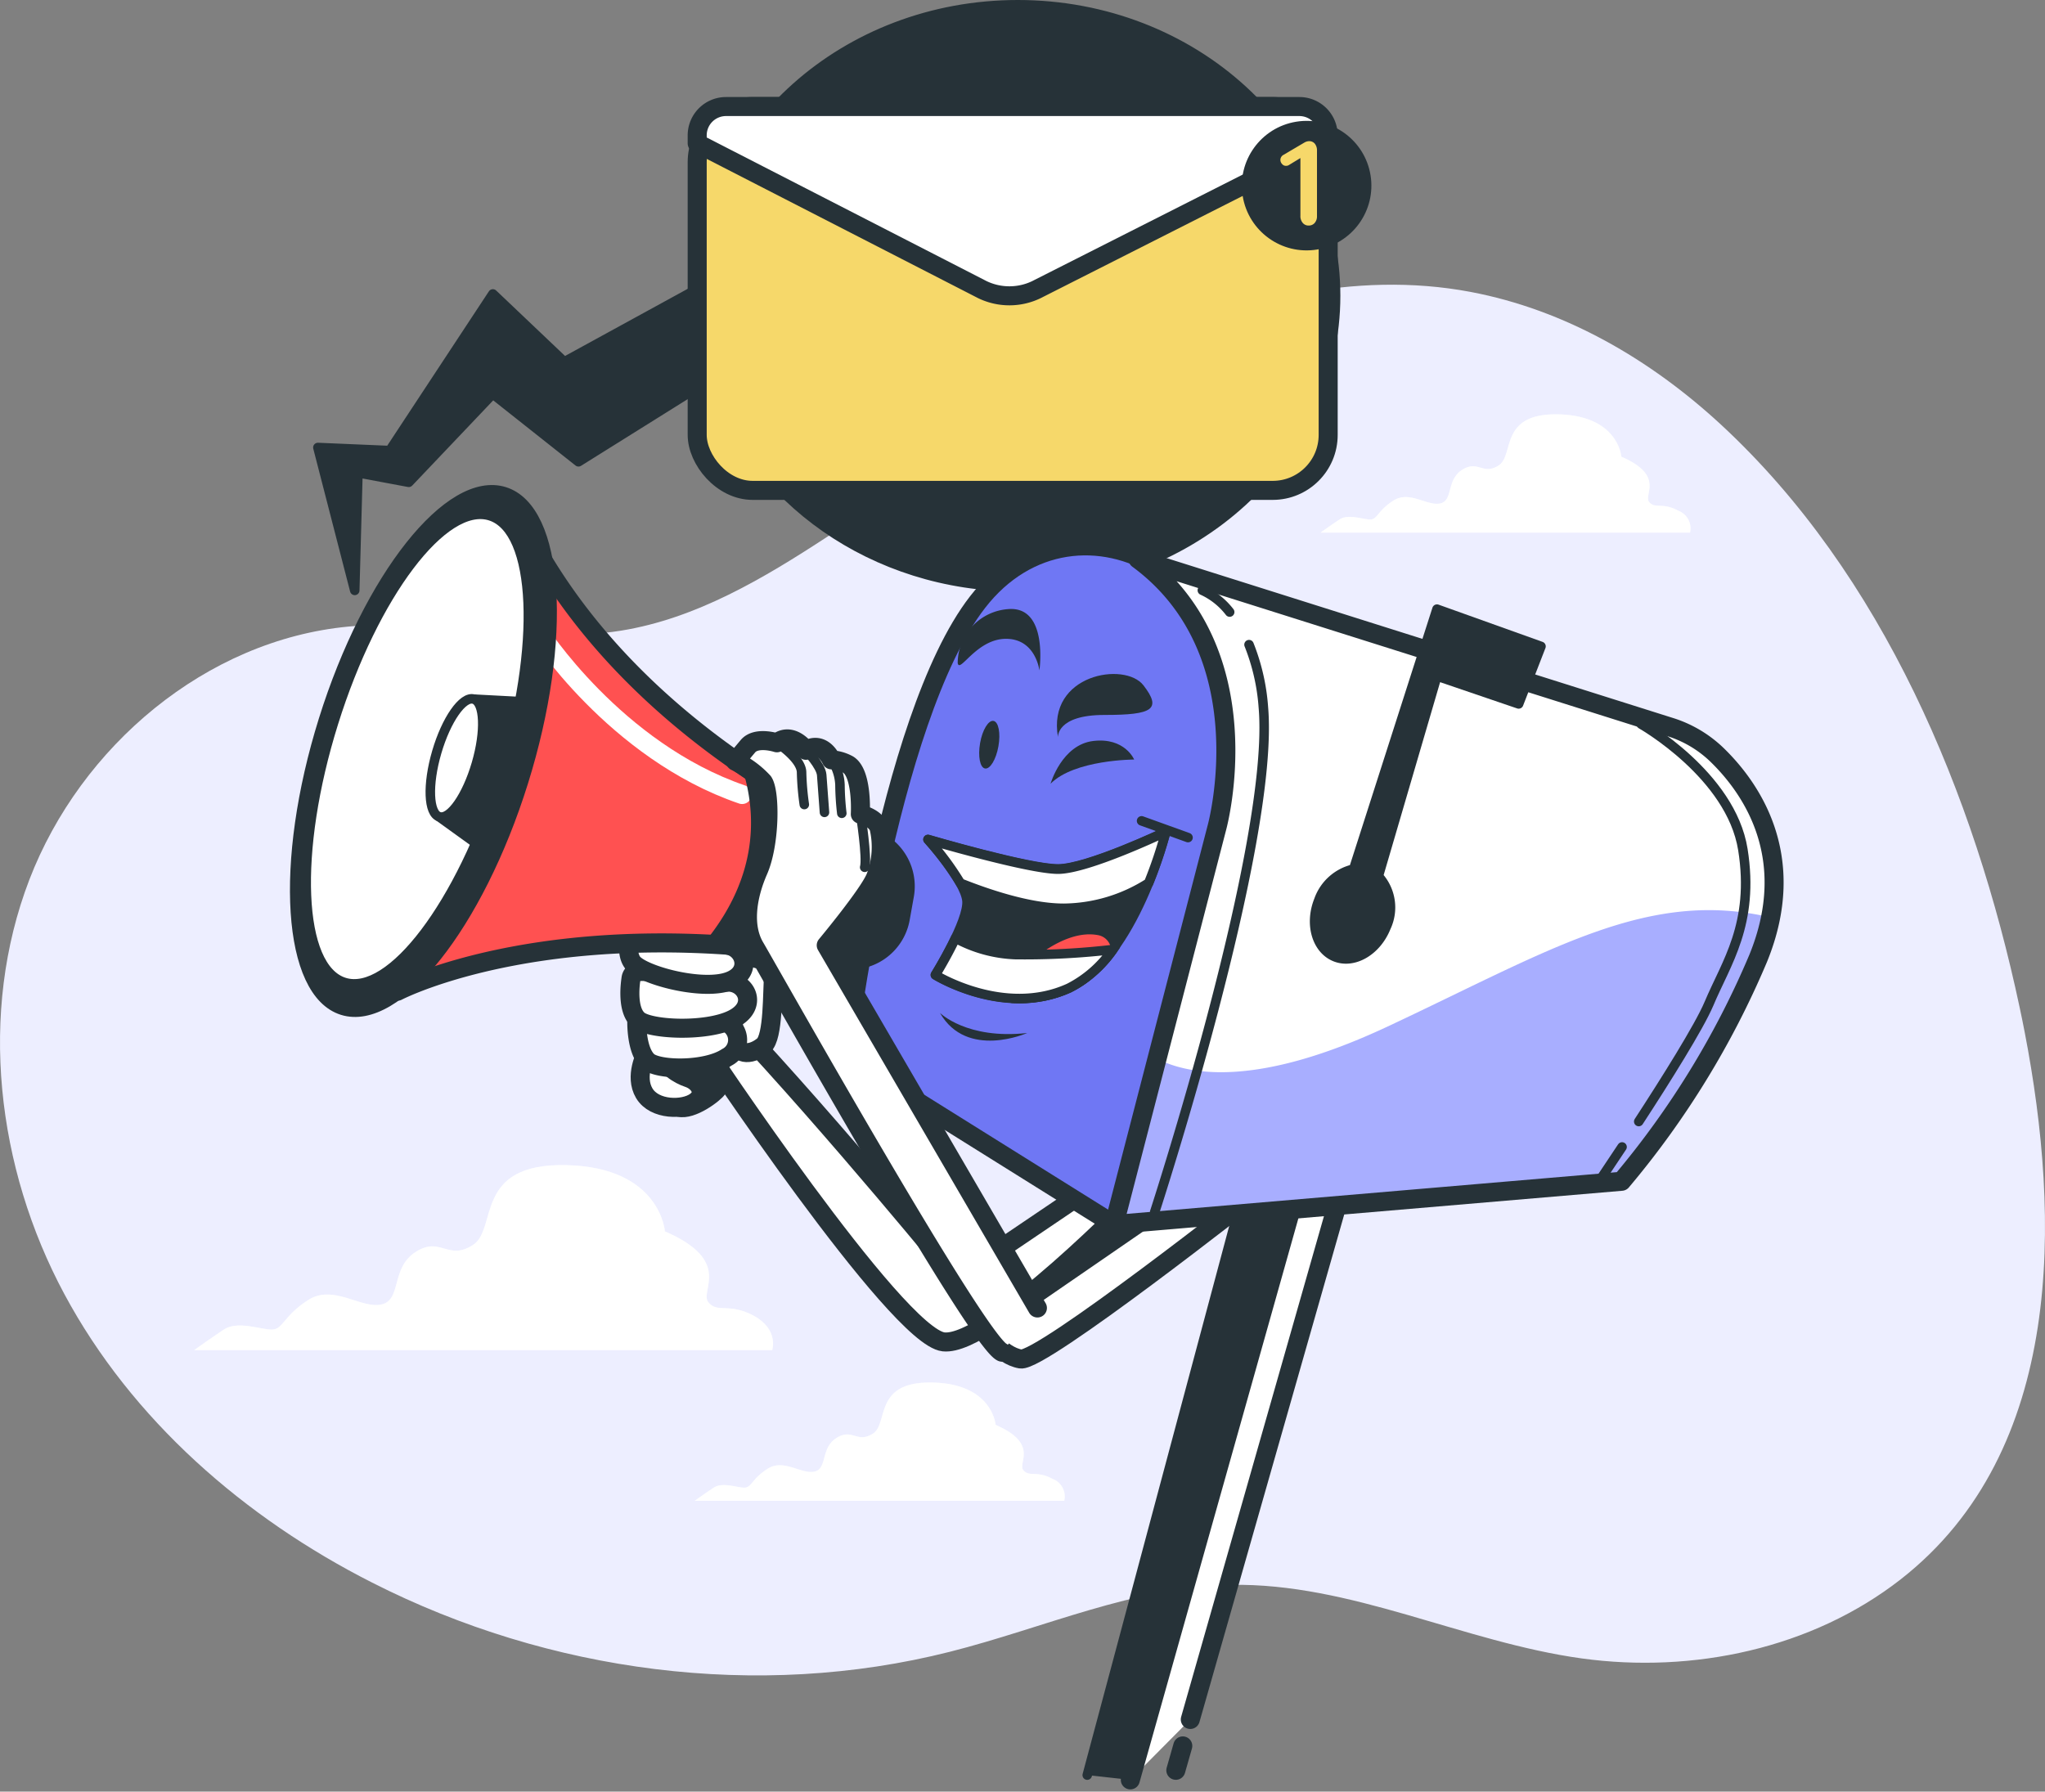<svg xmlns="http://www.w3.org/2000/svg" xmlns:xlink="http://www.w3.org/1999/xlink" width="214.926" height="188.322" viewBox="0 0 214.926 188.322">
  <rect x="0" y="0" width="214.926" height="188.322" fill="#808080" stroke="none"/>
  <defs>
    <clipPath id="clip-path">
      <path id="Path_9249" data-name="Path 9249" d="M269.513,183.78l55.91,17.654a12.425,12.425,0,0,1,4.891,2.876c3.526,3.4,8.785,10.7,4.367,21.475a91.575,91.575,0,0,1-14.341,23.4L267,253.73l10.821-41.771S282.847,193.593,269.513,183.78Z" transform="translate(-267 -183.78)" fill="#fff" stroke="#263238" stroke-linecap="round" stroke-linejoin="round" stroke-width="2"/>
    </clipPath>
  </defs>
  <g id="Mail-bro" transform="translate(-41.497 -71.07)">
    <g id="freepik--background-simple--inject-103" transform="translate(41.497 100.999)">
      <path id="Path_9224" data-name="Path 9224" d="M254.3,206.875q-.26-1.355-.545-2.679c-4.756-22.373-14.336-45.479-31.413-61.268C214.945,136.1,206,130.882,196.03,129c-12.171-2.29-24.824.883-36.008,6.231s-21.221,12.731-31.584,19.512c-6.693,4.377-13.77,8.593-21.667,9.865-9.455,1.521-19.128-1.334-28.666-.426-14.954,1.423-28.131,12.576-33.521,26.6s-3.437,30.3,3.666,43.542S67.2,257.879,80.617,264.675c18.562,9.429,40.5,12.378,60.7,7.269,9.865-2.492,19.388-6.854,29.544-7.035,12.6-.223,24.4,6.007,36.865,7.731,11.714,1.615,24.206-1.038,33.526-8.308C258.534,250.833,258.046,226.325,254.3,206.875Z" transform="translate(-41.497 -128.249)" fill="#edeeff"/>
      <path id="Path_9225" data-name="Path 9225" d="M254.3,206.875q-.26-1.355-.545-2.679c-4.756-22.373-14.336-45.479-31.413-61.268C214.945,136.1,206,130.882,196.03,129c-12.171-2.29-24.824.883-36.008,6.231s-21.221,12.731-31.584,19.512c-6.693,4.377-13.77,8.593-21.667,9.865-9.455,1.521-19.128-1.334-28.666-.426-14.954,1.423-28.131,12.576-33.521,26.6s-3.437,30.3,3.666,43.542S67.2,257.879,80.617,264.675c18.562,9.429,40.5,12.378,60.7,7.269,9.865-2.492,19.388-6.854,29.544-7.035,12.6-.223,24.4,6.007,36.865,7.731,11.714,1.615,24.206-1.038,33.526-8.308C258.534,250.833,258.046,226.325,254.3,206.875Z" transform="translate(-41.497 -128.249)" fill="none" opacity="0.7"/>
    </g>
    <g id="freepik--Clouds--inject-103" transform="translate(61.894 114.62)">
      <path id="Path_9226" data-name="Path 9226" d="M346.392,164.617c-1.687-.924-2.456-.156-3.069-.924s1.688-2.762-2.918-4.756c0,0-.306-4.3-6.6-4.45s-4.606,4.294-6.293,5.369-2.15-.613-3.837.462-.919,3.224-2.3,3.531-3.224-1.381-4.912-.306-1.687,1.994-2.456,1.994-2.305-.613-3.224,0-1.994,1.381-1.994,1.381h38.833A1.977,1.977,0,0,0,346.392,164.617Z" transform="translate(-190.402 -154.483)" fill="#fff"/>
      <path id="Path_9227" data-name="Path 9227" d="M346.392,164.617c-1.687-.924-2.456-.156-3.069-.924s1.688-2.762-2.918-4.756c0,0-.306-4.3-6.6-4.45s-4.606,4.294-6.293,5.369-2.15-.613-3.837.462-.919,3.224-2.3,3.531-3.224-1.381-4.912-.306-1.687,1.994-2.456,1.994-2.305-.613-3.224,0-1.994,1.381-1.994,1.381h38.833A1.977,1.977,0,0,0,346.392,164.617Z" transform="translate(-190.402 -154.483)" fill="#fff" opacity="0.5"/>
      <path id="Path_9228" data-name="Path 9228" d="M219.727,360.617c-1.693-.924-2.456-.156-3.074-.924s1.687-2.762-2.913-4.756c0,0-.306-4.3-6.6-4.45s-4.605,4.294-6.293,5.369-2.15-.613-3.837.462-.924,3.224-2.305,3.531-3.224-1.381-4.912-.306-1.687,1.994-2.456,1.994-2.3-.613-3.224,0-1.994,1.381-1.994,1.381h38.833A1.97,1.97,0,0,0,219.727,360.617Z" transform="translate(-129.502 -248.715)" fill="#fff"/>
      <path id="Path_9229" data-name="Path 9229" d="M219.727,360.617c-1.693-.924-2.456-.156-3.074-.924s1.687-2.762-2.913-4.756c0,0-.306-4.3-6.6-4.45s-4.605,4.294-6.293,5.369-2.15-.613-3.837.462-.924,3.224-2.305,3.531-3.224-1.381-4.912-.306-1.687,1.994-2.456,1.994-2.3-.613-3.224,0-1.994,1.381-1.994,1.381h38.833A1.97,1.97,0,0,0,219.727,360.617Z" transform="translate(-129.502 -248.715)" fill="#fff" opacity="0.5"/>
      <path id="Path_9230" data-name="Path 9230" d="M139.629,322.321c-2.643-1.438-3.842-.239-4.8-1.438s2.638-4.325-4.564-7.446c0,0-.478-6.724-10.327-6.963s-7.2,6.724-9.865,8.406-3.359-.961-6,.716-1.443,5.047-3.6,5.525-5.042-2.16-7.685-.478-2.643,3.115-3.842,3.115-3.6-.961-5.042,0-3.115,2.16-3.115,2.16h60.749S142.266,323.78,139.629,322.321Z" transform="translate(-80.78 -227.554)" fill="#fff"/>
      <path id="Path_9231" data-name="Path 9231" d="M139.629,322.321c-2.643-1.438-3.842-.239-4.8-1.438s2.638-4.325-4.564-7.446c0,0-.478-6.724-10.327-6.963s-7.2,6.724-9.865,8.406-3.359-.961-6,.716-1.443,5.047-3.6,5.525-5.042-2.16-7.685-.478-2.643,3.115-3.842,3.115-3.6-.961-5.042,0-3.115,2.16-3.115,2.16h60.749S142.266,323.78,139.629,322.321Z" transform="translate(-80.78 -227.554)" fill="#fff" opacity="0.5"/>
    </g>
    <g id="freepik--Mail--inject-103" transform="translate(74.905 71.57)">
      <path id="Path_9232" data-name="Path 9232" d="M179.4,71.57c-18.126,0-32.867,13.225-33.381,29.71L131.739,109.1l-7.508-7.134L113.39,118.43l-7.549-.322,3.873,15.021.337-12.363,5.343,1,8.827-9.289,9.009,7.134,14.118-8.827c4.071,12.69,16.87,21.963,32.046,21.963,18.448,0,33.407-13.7,33.407-30.593S197.851,71.57,179.4,71.57Z" transform="translate(-105.84 -71.57)" fill="#263238" stroke="#263238" stroke-linecap="round" stroke-linejoin="round" stroke-width="1"/>
      <rect id="Rectangle_2552" data-name="Rectangle 2552" width="66.315" height="40.344" rx="5.83" transform="translate(39.866 10.701)" fill="#f6d86a" stroke="#263238" stroke-linecap="round" stroke-linejoin="round" stroke-width="2"/>
      <path id="Path_9233" data-name="Path 9233" d="M218.426,111.34,248.935,95.9V95.2a3.027,3.027,0,0,0-3.027-3.027H185.647A3.027,3.027,0,0,0,182.62,95.2v.836l29.954,15.374a6.537,6.537,0,0,0,5.852-.068Z" transform="translate(-142.754 -81.474)" fill="#fff" stroke="#263238" stroke-linecap="round" stroke-linejoin="round" stroke-width="2"/>
      <circle id="Ellipse_218" data-name="Ellipse 218" cx="6.807" cy="6.807" r="6.807" transform="translate(96.101 13.389) rotate(-9.26)" fill="#263238"/>
      <path id="Path_9234" data-name="Path 9234" d="M303.017,107.773a1.09,1.09,0,0,1-.244-.758v-6.059l-1.194.727a.556.556,0,0,1-.317.093.519.519,0,0,1-.415-.192.618.618,0,0,1-.177-.441.6.6,0,0,1,.322-.519l2.176-1.282a1.039,1.039,0,0,1,.519-.161.758.758,0,0,1,.6.265,1.122,1.122,0,0,1,.228.748v6.864a1.038,1.038,0,0,1-.244.722.8.8,0,0,1-.623.27.769.769,0,0,1-.628-.275Z" transform="translate(-199.51 -84.844)" fill="#f6d86a"/>
    </g>
    <g id="freepik--Mailbox--inject-103" transform="translate(66.971 119.468)">
      <path id="Path_9235" data-name="Path 9235" d="M183.5,279.471s20.509,30.894,25.442,31.413,20.509-15.577,20.509-15.577l-4.413-1.038-14.7,9.938s-12.56-15.421-23.6-27.207Z" transform="translate(-135.243 -218.234)" fill="#fff" stroke="#263238" stroke-linecap="round" stroke-linejoin="round" stroke-width="2"/>
      <path id="Path_9236" data-name="Path 9236" d="M190.248,264s4.112.177,3.936,1.968,0,6.62-1.075,7.518-2.684,1.251-3.043-.519S190.248,264,190.248,264Z" transform="translate(-138.341 -211.984)" fill="#fff" stroke="#263238" stroke-linecap="round" stroke-linejoin="round" stroke-width="2"/>
      <path id="Path_9237" data-name="Path 9237" d="M182.761,271.946s-.182,5.369-.519,5.9-2.866,2.508-4.476,2.15-1.075-1.968-1.075-2.861V263h6.085Z" transform="translate(-131.928 -211.503)" fill="#263238" stroke="#263238" stroke-linecap="round" stroke-linejoin="round" stroke-width="1"/>
      <path id="Path_9238" data-name="Path 9238" d="M171.691,283.468s-1.251,2.326-.182,4.117,4.117,1.791,5.374.893.353-2.144-.717-2.5-2.508-1.257-2.508-2.326S172.226,282.761,171.691,283.468Z" transform="translate(-129.27 -221.067)" fill="#fff" stroke="#263238" stroke-linecap="round" stroke-linejoin="round" stroke-width="2"/>
      <path id="Path_9239" data-name="Path 9239" d="M170.39,276.649c0,1.225.208,3.281,1.173,4.154,1.09.961,6.106,1.038,8.308-.431a2.026,2.026,0,0,0-.929-3.837,19.849,19.849,0,0,1-4.263-.379c-.789-.1-3.572-.717-4.117-.14a.9.9,0,0,0-.151.618Z" transform="translate(-128.94 -217.644)" fill="#fff" stroke="#263238" stroke-linecap="round" stroke-linejoin="round" stroke-width="2"/>
      <path id="Path_9240" data-name="Path 9240" d="M169.1,268.127c-.171,1.236-.249,3.323.763,4.226,1.147,1.038,7.093,1.329,9.9-.042s1.475-4-.519-3.915a27.052,27.052,0,0,1-4.995-.592c-.919-.135-4.154-.888-4.865-.332a.914.914,0,0,0-.275.618Z" transform="translate(-128.272 -213.557)" fill="#fff" stroke="#263238" stroke-linecap="round" stroke-linejoin="round" stroke-width="2"/>
      <path id="Path_9241" data-name="Path 9241" d="M169.319,256.548c-.441,1.168-.981,3.188-.192,4.294.9,1.251,6.625,2.861,9.663,2.144s2.331-3.577.358-3.936a26.809,26.809,0,0,1-4.741-1.677c-.867-.338-3.832-1.781-4.673-1.4a.9.9,0,0,0-.4.519Z" transform="translate(-128.139 -208.094)" fill="#fff" stroke="#263238" stroke-linecap="round" stroke-linejoin="round" stroke-width="2"/>
      <path id="Path_9242" data-name="Path 9242" d="M261.57,373.344,277.926,312.2h5.535L266.1,373.847" transform="translate(-172.777 -235.157)" fill="#263238" stroke="#263238" stroke-linecap="round" stroke-linejoin="round" stroke-width="1"/>
      <path id="Path_9243" data-name="Path 9243" d="M276.593,367.266l15.841-55.546-4.782.249L270.29,373.617" transform="translate(-176.969 -234.927)" fill="#fff" stroke="#263238" stroke-linecap="round" stroke-linejoin="round" stroke-width="2"/>
      <line id="Line_187" data-name="Line 187" y1="2.565" x2="0.732" transform="translate(98.103 135.118)" fill="none" stroke="#263238" stroke-linecap="round" stroke-linejoin="round" stroke-width="2"/>
      <path id="Path_9244" data-name="Path 9244" d="M240.5,326.437s1.791,2.684,3.941,3.043,24.876-17.539,24.876-17.539l-9.31,1.07Z" transform="translate(-162.647 -235.032)" fill="#fff" stroke="#263238" stroke-linecap="round" stroke-linejoin="round" stroke-width="2"/>
      <path id="Path_9245" data-name="Path 9245" d="M212.71,234.836s4.278-35.479,13.842-47.81c10.452-13.5,31.455-2.513,27.176,19.123-3.281,16.615-12.835,46.3-12.835,46.3Z" transform="translate(-149.286 -172.134)" fill="#6f77f4" stroke="#263238" stroke-linecap="round" stroke-linejoin="round" stroke-width="2"/>
      <path id="Path_9246" data-name="Path 9246" d="M269.513,183.78l55.91,17.654a12.425,12.425,0,0,1,4.891,2.876c3.526,3.4,8.785,10.7,4.367,21.475a91.575,91.575,0,0,1-14.341,23.4L267,253.73l10.821-41.771S282.847,193.593,269.513,183.78Z" transform="translate(-175.388 -173.416)" fill="#fff"/>
      <g id="Group_6717" data-name="Group 6717" transform="translate(91.612 10.364)" clip-path="url(#clip-path)">
        <path id="Path_9247" data-name="Path 9247" d="M295.729,267.1c-13.448,6.3-20.639,5.192-24.217,3.375L267,287.9l53.345-4.528a91.577,91.577,0,0,0,14.341-23.4A23.2,23.2,0,0,0,336,255.622C323.04,252.569,312.759,259.116,295.729,267.1Z" transform="translate(-267 -217.952)" fill="#a8aeff"/>
        <path id="Path_9248" data-name="Path 9248" d="M295.729,267.1c-13.448,6.3-20.639,5.192-24.217,3.375L267,287.9l53.345-4.528a91.577,91.577,0,0,0,14.341-23.4A23.2,23.2,0,0,0,336,255.622C323.04,252.569,312.759,259.116,295.729,267.1Z" transform="translate(-267 -217.952)" fill="none" opacity="0.5"/>
      </g>
      <path id="Path_9250" data-name="Path 9250" d="M269.513,183.78l55.91,17.654a12.425,12.425,0,0,1,4.891,2.876c3.526,3.4,8.785,10.7,4.367,21.475a91.575,91.575,0,0,1-14.341,23.4L267,253.73l10.821-41.771S282.847,193.593,269.513,183.78Z" transform="translate(-175.388 -173.416)" fill="none" stroke="#263238" stroke-linecap="round" stroke-linejoin="round" stroke-width="2"/>
      <path id="Path_9251" data-name="Path 9251" d="M320.457,193.92,311.7,221.241a5.1,5.1,0,0,0-3.666,3.287c-1,2.5-.223,5.166,1.729,5.945s4.346-.623,5.343-3.115a4.864,4.864,0,0,0-.81-5.364l6.158-21.039,8.588,2.928,2.347-6.049Z" transform="translate(-194.908 -178.291)" fill="#263238" stroke="#263238" stroke-linecap="round" stroke-linejoin="round" stroke-width="1"/>
      <path id="Path_9252" data-name="Path 9252" d="M229.33,239.8s3.9,4.3,4.1,6.444-3.318,7.788-3.318,7.788,7.222,4.491,14.055,1.366S254.32,239,254.32,239s-8.2,3.9-11.324,3.9S229.33,239.8,229.33,239.8Z" transform="translate(-157.277 -199.964)" fill="#263238" stroke="#263238" stroke-linecap="round" stroke-linejoin="round" stroke-width="1"/>
      <path id="Path_9253" data-name="Path 9253" d="M252.386,264.934a12.853,12.853,0,0,0,4.855-4.408,2.17,2.17,0,0,0-1.729-1.641c-4.1-.784-8.4,3.707-8.4,3.707a13.033,13.033,0,0,0-.7,3.427A12.7,12.7,0,0,0,252.386,264.934Z" transform="translate(-165.493 -209.48)" fill="#ff5151" stroke="#263238" stroke-linecap="round" stroke-linejoin="round" stroke-width="1"/>
      <path id="Path_9254" data-name="Path 9254" d="M239.226,262.254a14.248,14.248,0,0,1-6.283-1.734c-.95,2-2.113,3.879-2.113,3.879s7.222,4.491,14.055,1.366a12.389,12.389,0,0,0,4.59-4.045A79.773,79.773,0,0,1,239.226,262.254Z" transform="translate(-157.998 -210.311)" fill="#fff" stroke="#263238" stroke-linecap="round" stroke-linejoin="round" stroke-width="1"/>
      <path id="Path_9255" data-name="Path 9255" d="M243,242.925c-3.115,0-13.666-3.115-13.666-3.115a30.246,30.246,0,0,1,3.406,4.585c2.6,1.038,7.16,2.643,10.847,2.643a16.864,16.864,0,0,0,8.941-2.664,45.742,45.742,0,0,0,1.8-5.374S246.122,242.925,243,242.925Z" transform="translate(-157.277 -199.964)" fill="#fff" stroke="#263238" stroke-linecap="round" stroke-linejoin="round" stroke-width="1"/>
      <path id="Path_9256" data-name="Path 9256" d="M254.15,225.06s1.173-4.1,4.491-4.491,4.294,1.952,4.294,1.952S256.668,222.521,254.15,225.06Z" transform="translate(-169.21 -191.082)" fill="#263238"/>
      <line id="Line_188" data-name="Line 188" x2="4.881" y2="1.76" transform="translate(94.504 37.883)" fill="none" stroke="#263238" stroke-linecap="round" stroke-linejoin="round" stroke-width="1"/>
      <path id="Path_9257" data-name="Path 9257" d="M241.718,219.219c-.244,1.376-.872,2.42-1.407,2.326s-.758-1.288-.519-2.669.877-2.425,1.407-2.331S241.967,217.817,241.718,219.219Z" transform="translate(-162.261 -189.166)" fill="#263238"/>
      <path id="Path_9258" data-name="Path 9258" d="M255.545,213.7s-.192-2.342,4.881-2.342,6.054-.587,4.1-3.115S254.377,207.068,255.545,213.7Z" transform="translate(-169.826 -184.606)" fill="#263238"/>
      <path id="Path_9259" data-name="Path 9259" d="M243.92,200.349s-.389-3.323-3.51-3.323-4.886,3.712-5.078,2.539a5.711,5.711,0,0,1,5.27-5.66C244.9,193.516,243.92,200.349,243.92,200.349Z" transform="translate(-160.153 -178.276)" fill="#263238"/>
      <path id="Path_9260" data-name="Path 9260" d="M285.137,201.11a22,22,0,0,1,1.506,6.579c1.246,14.242-11.423,53.065-11.423,53.065" transform="translate(-179.34 -181.748)" fill="none" stroke="#263238" stroke-linecap="round" stroke-linejoin="round" stroke-width="1"/>
      <path id="Path_9261" data-name="Path 9261" d="M284.87,190.11a7.617,7.617,0,0,1,2.871,2.285" transform="translate(-183.979 -176.459)" fill="none" stroke="#263238" stroke-linecap="round" stroke-linejoin="round" stroke-width="1"/>
      <path id="Path_9262" data-name="Path 9262" d="M367.9,302.8c-1.236,1.859-2.077,3.115-2.077,3.115" transform="translate(-222.898 -230.638)" fill="none" stroke="#263238" stroke-linecap="round" stroke-linejoin="round" stroke-width="1"/>
      <path id="Path_9263" data-name="Path 9263" d="M373.46,217.21s9.439,5.343,10.686,13.178-1.781,11.942-3.562,16.2c-1.038,2.446-4.554,8.048-7.383,12.389" transform="translate(-226.446 -189.488)" fill="none" stroke="#263238" stroke-linecap="round" stroke-linejoin="round" stroke-width="1"/>
      <path id="Path_9264" data-name="Path 9264" d="M231.76,275.66s2.825,2.819,9.169,2.113C240.929,277.773,234.585,280.593,231.76,275.66Z" transform="translate(-158.445 -217.59)" fill="#263238"/>
      <path id="Path_9265" data-name="Path 9265" d="M121.94,226.861s16.527-8.666,46.694-3.354a5.322,5.322,0,0,0,6.158-4.3l.436-2.435a5.322,5.322,0,0,0-3.058-5.795c-8.012-3.6-26.652-13.578-36.449-32.072Z" transform="translate(-105.646 -171.07)" fill="#ff5151" stroke="#263238" stroke-linecap="round" stroke-linejoin="round" stroke-width="2"/>
      <path id="Path_9266" data-name="Path 9266" d="M150.37,198.24s8.069,12.659,21.465,17.243" transform="translate(-119.315 -180.368)" fill="none" stroke="#fff" stroke-linecap="round" stroke-linejoin="round" stroke-width="2"/>
      <path id="Path_9267" data-name="Path 9267" d="M202.511,233.718a91.6,91.6,0,0,1-13.453-7.508c1.407,4.5,1.812,11.293-4.008,18.453a112.208,112.208,0,0,1,13.926,1.589,5.322,5.322,0,0,0,6.158-4.3l.436-2.435A5.322,5.322,0,0,0,202.511,233.718Z" transform="translate(-135.988 -193.815)" fill="#263238" stroke="#263238" stroke-linecap="round" stroke-linejoin="round" stroke-width="1"/>
      <ellipse id="Ellipse_219" data-name="Ellipse 219" cx="28.557" cy="11.008" rx="28.557" ry="11.008" transform="translate(0 54.513) rotate(-72.64)" fill="#263238" stroke="#263238" stroke-linecap="round" stroke-linejoin="round" stroke-width="1"/>
      <ellipse id="Ellipse_220" data-name="Ellipse 220" cx="25.691" cy="9.227" rx="25.691" ry="9.227" transform="translate(1.91 52.11) rotate(-72.64)" fill="#fff" stroke="#263238" stroke-linecap="round" stroke-linejoin="round" stroke-width="1"/>
      <path id="Path_9268" data-name="Path 9268" d="M138.853,212.394l-4.829-.254-3.635,12.368,3.837,2.767a71.539,71.539,0,0,0,4.626-14.881Z" transform="translate(-109.709 -187.051)" fill="#263238" stroke="#263238" stroke-linecap="round" stroke-linejoin="round" stroke-width="1"/>
      <path id="Path_9269" data-name="Path 9269" d="M133.439,218.9c-1,3.416-2.736,5.914-3.889,5.576s-1.272-3.375-.275-6.791,2.742-5.914,3.889-5.576S134.436,215.492,133.439,218.9Z" transform="translate(-108.848 -187.022)" fill="#fff" stroke="#263238" stroke-linecap="round" stroke-linejoin="round" stroke-width="1"/>
      <path id="Path_9270" data-name="Path 9270" d="M218.367,284.653c-2.684-1.251-24.7-40.447-25.961-42.576s-.893-5.192.358-8.053,1.251-8.235.519-9.31a9.787,9.787,0,0,0-2.923-2.17s.421-.519,1.314-1.584,3.043-.358,3.043-.358c1.61-1.257,3.048.789,3.048.789,1.791-1.075,2.679,1,2.679,1a4.154,4.154,0,0,1,1.791.519c1.49.966,1.251,5.192,1.251,5.192s1.61.358,1.968,1.433a8.889,8.889,0,0,1-.358,5.192c-.717,1.791-5.192,7.16-5.192,7.16l22.192,38.121" transform="translate(-138.541 -190.923)" fill="#fff" stroke="#263238" stroke-linecap="round" stroke-linejoin="round" stroke-width="2"/>
      <path id="Path_9271" data-name="Path 9271" d="M198.8,221s2.57,1.656,2.57,3.115a28.107,28.107,0,0,0,.286,3.365" transform="translate(-142.599 -191.31)" fill="none" stroke="#263238" stroke-linecap="round" stroke-linejoin="round" stroke-width="1"/>
      <path id="Path_9272" data-name="Path 9272" d="M204.67,222.47s1.558,1.636,1.636,2.6.291,3.941.291,3.941" transform="translate(-145.421 -192.017)" fill="none" stroke="#263238" stroke-linecap="round" stroke-linejoin="round" stroke-width="1"/>
      <path id="Path_9273" data-name="Path 9273" d="M209.83,224.39a5.1,5.1,0,0,1,.878,2.658,27.849,27.849,0,0,0,.192,2.98" transform="translate(-147.902 -192.94)" fill="none" stroke="#263238" stroke-linecap="round" stroke-linejoin="round" stroke-width="1"/>
      <path id="Path_9274" data-name="Path 9274" d="M215.69,235.42s.722,4.621.431,5.587" transform="translate(-150.719 -198.243)" fill="none" stroke="#263238" stroke-linecap="round" stroke-linejoin="round" stroke-width="1"/>
    </g>
  </g>
</svg>
